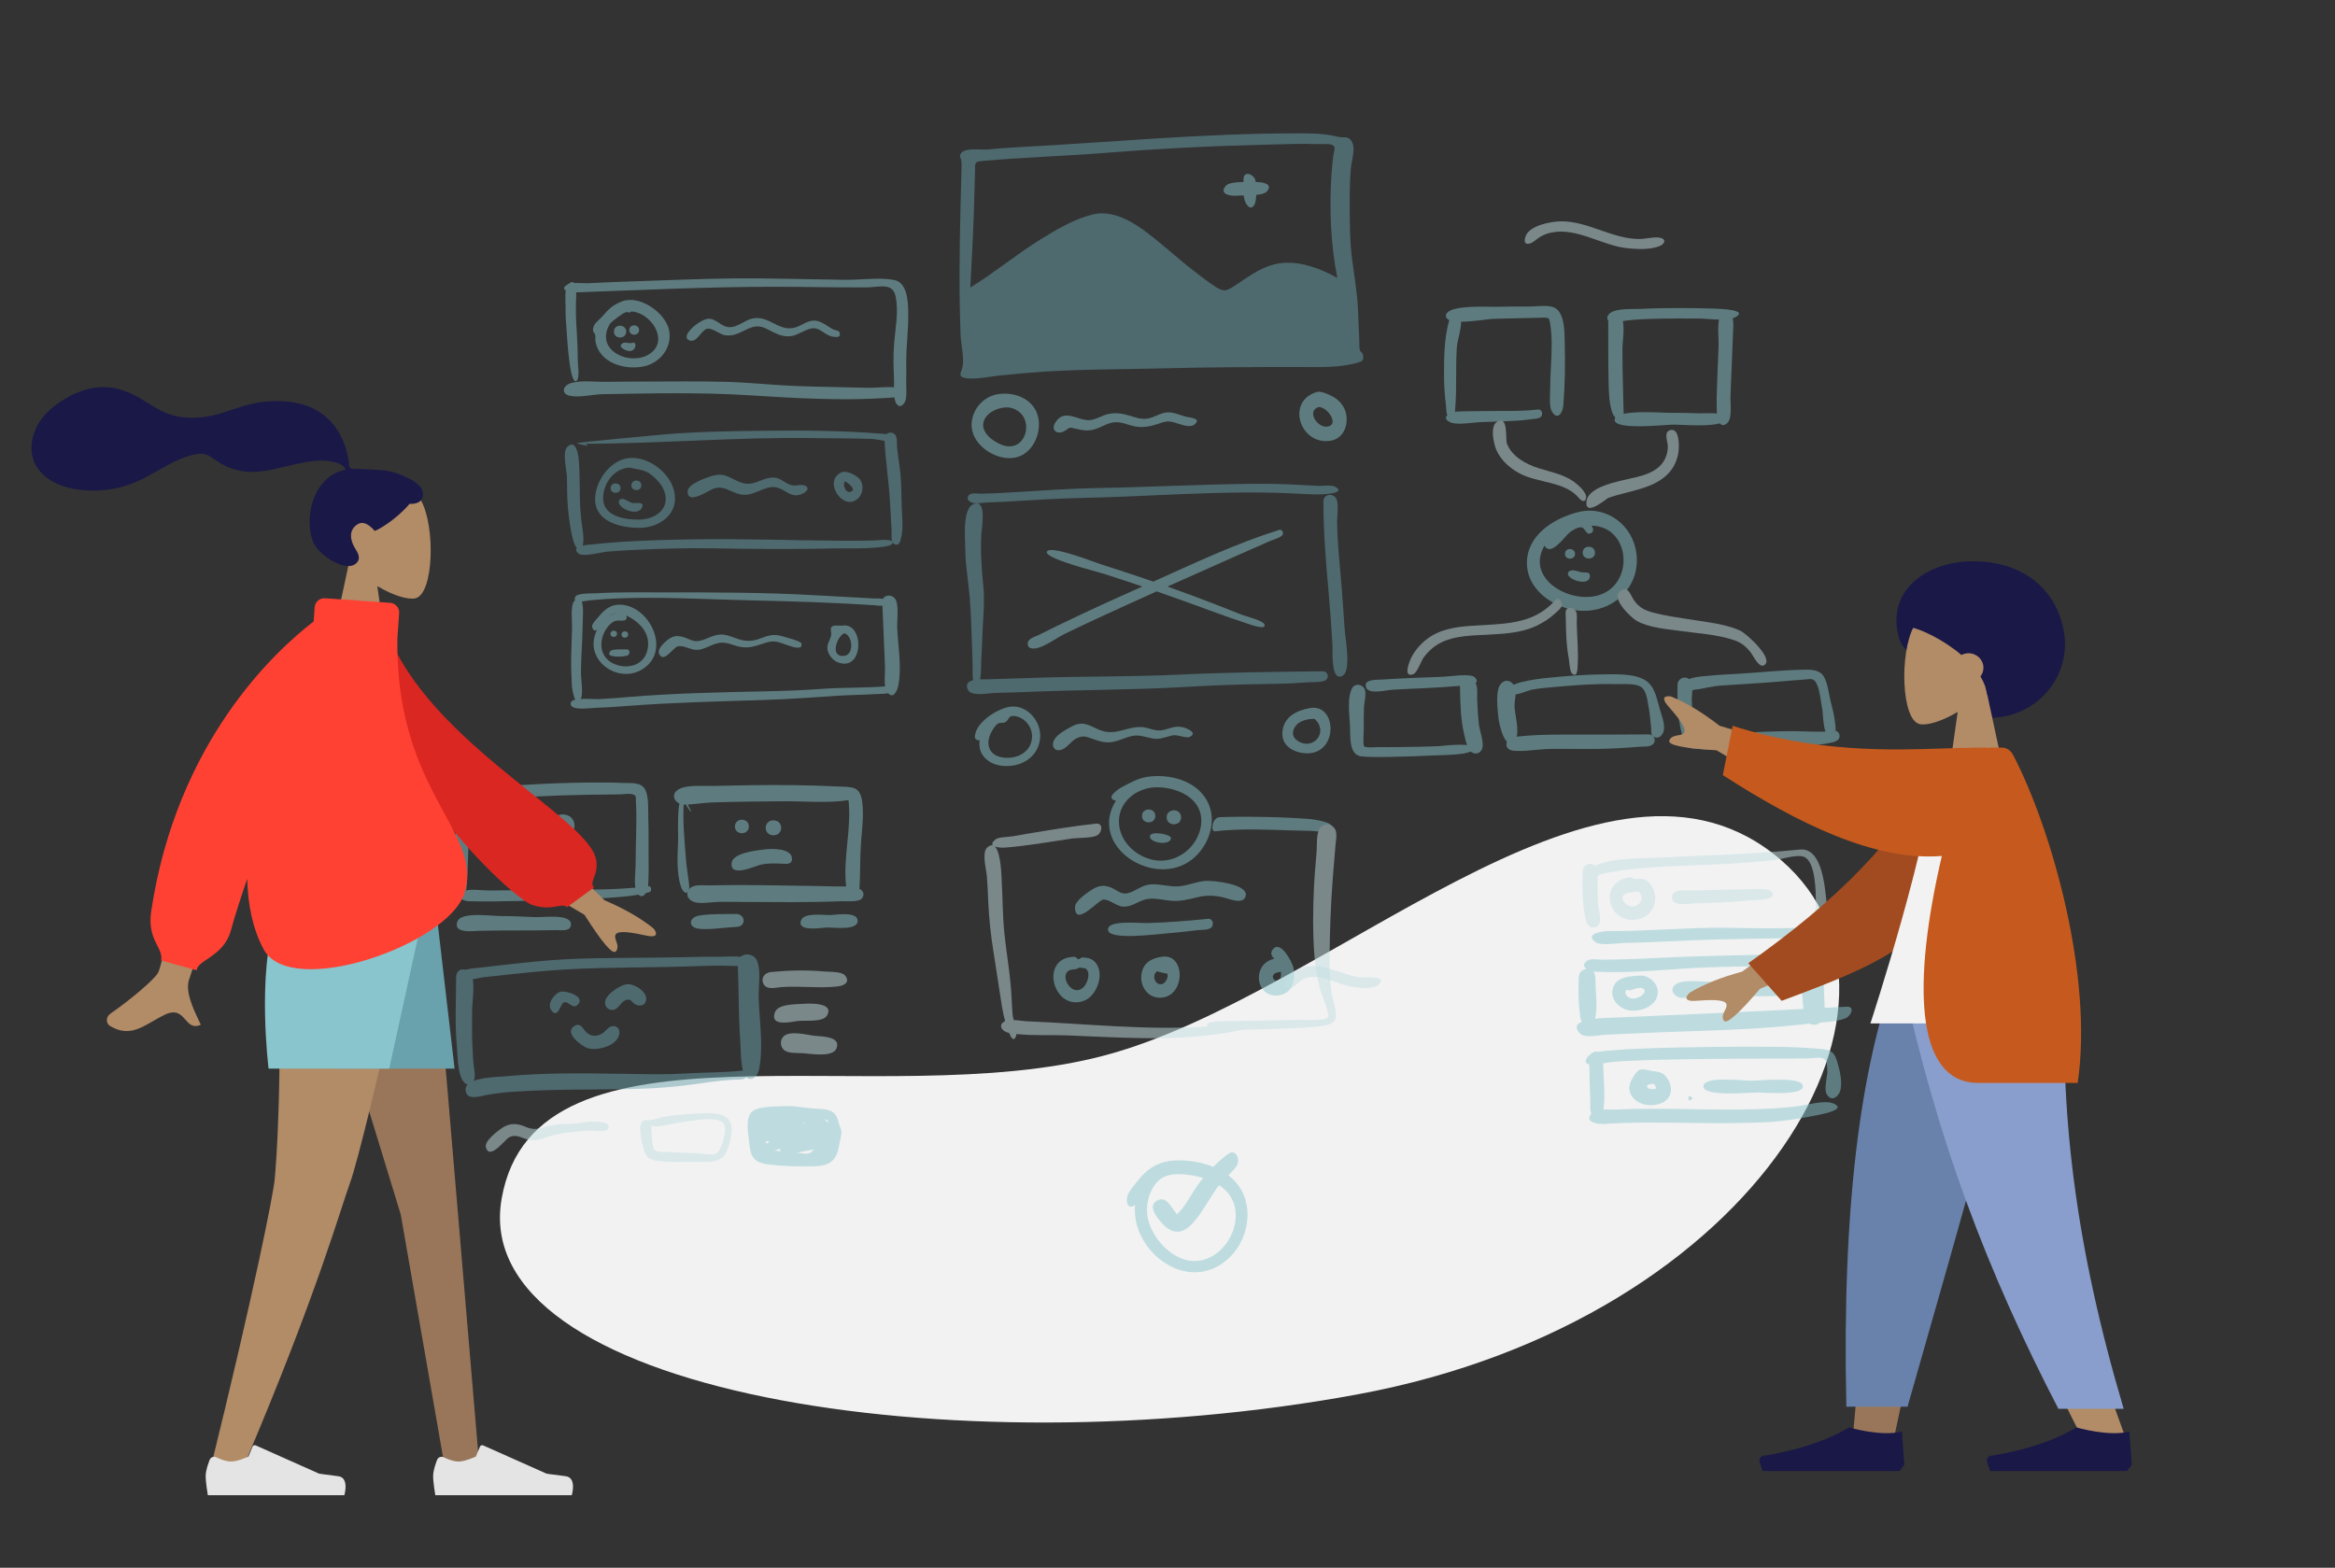 <svg xmlns="http://www.w3.org/2000/svg" width="965" height="648" viewBox="0 0 965 648">
  <rect x="0" y="0" width="965" height="648" fill="#333333" stroke="none"/>
  <g>
    <g transform="translate(161)">
      <path fill="rgb(242,242,242)" fill-rule="evenodd" d="M46.321 495.41c14.037-80.022 156.071-34.434 249.186-59.173 93.116-24.739 203.28-139.953 276.188-83.515 72.908 56.438-4.665 192.863-171.886 223.65-167.221 30.787-367.525-.94-353.489-80.962z"/>
      <g opacity=".5" transform="translate(71.825 114.929)">
        <path fill="rgb(137,197,204)" fill-rule="evenodd" d="M1.908 2.672c-1.573 1.57-.962 7.152-.995 9.218-.051 3.216.149 6.402.418 9.606.18 2.145 1.196 22.618 4.021 21.045 1.593-.886.594-6.808.592-8.681-.006-4.164-.18-8.319-.457-12.474C5.229 17.529 5.067 13.716 5.215 9.851c.036-.943.919-11.412-3.307-7.179"/>
        <path fill="rgb(137,197,204)" fill-rule="evenodd" d="M70.409.149c-13.514.108-27.021.774-40.528 1.182-6.5.197-12.995.446-19.487.807-2.212.123-6.957-.585-8.801.593-4.092 2.617 2.507 3.229 4.266 3.165 26.73-.969 53.47-2.246 80.223-2.306 13.123-.029 26.241.344 39.365.261 5.017-.032 10.573-2.193 11.84 3.646 1.43 6.59-.213 13.927-.66 20.548-.299 4.42-.192 8.749.007 13.166.128 2.829-.205 6.018.295 8.794.481 2.674 2.404 4.277 4.166 1.282 1.053-1.79.529-6.209.599-8.282.094-2.792.006-5.584.006-8.377-.001-6.817.962-13.607.834-20.422-.082-4.395-.315-12.362-5.858-13.418C130.572-.375 123.069.794 116.822.723 101.344.546 85.892.028 70.409.149"/>
        <path fill="rgb(137,197,204)" fill-rule="evenodd" d="M33.174 42.786c-5.096 0-10.192.031-15.287.115-4.37.072-11.24-.839-15.307.725-2.784 1.07-3.524 4.179 0 5.007 3.843.903 9.636-.573 13.657-.644 20.164-.356 40.522-.82 60.658.455 18.868 1.195 38.099 2.353 56.994 1.092 1.59-.106 9.698-.429 5.998-3.468-2.158-1.774-10.907-.607-13.712-.692-9.894-.299-19.799-.365-29.69-.74-9.762-.37-19.481-1.468-29.246-1.74-11.345-.316-22.716-.11-34.065-.11"/>
        <path fill="rgb(137,197,204)" fill-rule="evenodd" d="M16.239 15.701c2.554-2.962 4.251-4.6 7.968-6.051 7.236-2.83 17.845 4.567 19.433 11.721 1.577 7.107-3.515 13.642-10.323 15.114-7.816 1.69-18.493-1.328-20.031-10.277-.071-.412-.059-.865-.047-1.314.013-.496.026-.987-.072-1.416-.136-.591-.924-1.265-.928-1.878-.015-2.018 1.177-3.138 2.508-4.39.497-.467 1.012-.952 1.493-1.509zm19.6 15.535c8.036-5.567.178-17.085-7.764-17.431-.798.627-1.062.492-1.343.348-.184-.094-.375-.191-.727-.081-1.356.425-2.527 1.357-3.651 2.205-.982.74-2.414 1.78-3.211 2.719-.005.005-.102.221-.233.51-.289.636-.737 1.624-.697 1.486.039-.105.081-.211.124-.318.009-.021.018-.043.027-.066-.009.022-.018.044-.027.066-.076.185-.114.285-.124.318-3.683 9.888 10.183 15.402 17.626 10.246z"/>
        <path fill="rgb(137,197,204)" fill-rule="evenodd" d="M20.896 22.143c0 3.219 5.085 3.219 5.085 0 0-3.183-5.085-3.319-5.085 0"/>
        <path fill="rgb(137,197,204)" fill-rule="evenodd" d="M27.258 21.491c0 2.558 4.041 2.558 4.041 0 0-2.529-4.041-2.637-4.041 0"/>
        <path fill="rgb(137,197,204)" fill-rule="evenodd" d="M28.51 26.767c-1.294.497-2.935-.534-3.998.146-1.881 1.204.005 2.294 1.013 2.778 4.54 2.179 5.348-3.829 2.984-2.924"/>
        <path fill="rgb(137,197,204)" fill-rule="evenodd" d="M74.17 18.432c1.276-.692 2.549-1.383 3.908-1.69 3.385-.759 6.077.592 8.745 1.931 2.934 1.473 5.84 2.931 9.611 1.556 2.198-.802 4.37-2.478 6.756-2.634 2.303-.15 4.23 1.087 6.119 2.3.712.457 1.419.911 2.138 1.286 1.022.532 2.655.284 2.814 1.748.179 1.643-1.227 1.483-2.374 1.353-.129-.015-.256-.029-.376-.04-2.874-.271-4.868-3.186-7.662-3.479-1.669-.175-3.581.75-5.448 1.654-1.323.641-2.624 1.27-3.799 1.489-3.02.563-5.505-.325-8.144-1.69-.225-.116-.445-.231-.661-.344-2.985-1.56-5.129-2.681-8.714-1.23-.88.356-1.712.761-2.528 1.158-2.464 1.199-4.78 2.325-7.807 1.814-.939-.158-2.004-.73-3.081-1.308-1.401-.752-2.82-1.513-3.999-1.384-1.176.129-2.158 1.287-3.149 2.457-1.229 1.451-2.473 2.919-4.124 2.467-5.113-1.399 4.612-9.549 8.185-9.041 2.793.397 4.709 3.127 7.538 3.452 2.216.255 4.136-.787 6.052-1.826z"/>
        <path fill="rgb(105,161,172)" fill-rule="evenodd" d="M84.092 63.111c-13.889.127-27.824.334-41.674 1.447-3.283.264-36.81 3.429-36.747 3.657.117.422 4.43 1.066 4.403 1.166-.291-.721-.955-1.019-1.993-.895 31.798 0 63.494-2.847 95.334-2.335 8.0.128 16.03.075 24.025.327 1.996.063 6.941 1.494 8.508.592 4.114-2.365-3.36-2.638-4.597-2.738-15.669-1.253-31.546-1.379-47.259-1.222"/>
        <path fill="rgb(105,161,172)" fill-rule="evenodd" d="M1.556 69.859c-2.076 2.082-.164 9.571-.083 12.385.118 4.069.021 8.168.378 12.226.408 4.636 1.04 9.576 2.256 14.074.67 2.478 3.022 6.416 3.953 1.913.665-3.216-.345-7.482-.696-10.759-.47-4.383-.584-8.708-.602-13.112-.016-3.838-.09-7.691-.404-11.517-.163-1.986-1.163-8.832-4.803-5.212"/>
        <path fill="rgb(105,161,172)" fill-rule="evenodd" d="M53.794 107.998c-9.856.169-19.733.401-29.572 1.017-4.033.253-8.062.629-12.08 1.055-.82.087-9.895.455-5.84 3.804 1.83 1.512 9.359-.579 11.846-.796 4.182-.367 8.364-.605 12.558-.782 9.718-.413 19.467-.777 29.195-.608 17.766.308 35.419.446 53.19.05 2.525-.056 22.306.472 22.977-2.155.541-2.117-6.532-1.146-7.822-1.107-4.732.141-9.464.108-14.197.084-20.051-.103-40.219-.9-60.255-.561"/>
        <path fill="rgb(105,161,172)" fill-rule="evenodd" d="M132.719 66.347c.313 8.775 1.807 17.54 2.285 26.342.218 4.024.475 8.043.672 12.068.064 1.298-.46 4.427 1.076 5.174 2.106 1.024 2.39-1.04 2.784-2.436 1.139-4.033.369-9.271.265-13.414-.1-4.011-.107-8.03-.403-12.034-.303-4.091-1.127-8.104-1.509-12.18-.162-1.724.403-4.593-1.427-5.663-1.582-.925-3.812.241-3.744 2.142"/>
        <path fill="rgb(105,161,172)" fill-rule="evenodd" d="M13.127 91.518c-.07-7.656 6.463-16.751 14.562-17.154 7.788-.405 16.271 6.066 18.081 13.661 2.259 9.479-6.147 15.299-14.576 15.227-7.468-.064-17.982-2.455-18.067-11.734zm14.342-13.174c3.123.892 5.688.559 8.672 2.833 2.473 1.885 5.01 4.643 5.831 7.692 1.895 7.043-4.53 10.902-10.554 10.978-6.17.077-15.302-1.354-14.986-9.262.242-6.076 4.679-12.005 11.037-12.241zm8.376 2.6c.038.029.075.058.112.087-.037-.029-.075-.058-.112-.087z"/>
        <path fill="rgb(105,161,172)" fill-rule="evenodd" d="M19.542 86.822c0 2.587 4.088 2.587 4.088 0 0-2.558-4.088-2.668-4.088 0"/>
        <path fill="rgb(105,161,172)" fill-rule="evenodd" d="M28.117 85.687c0 2.608 4.121 2.608 4.121 0 0-2.578-4.121-2.689-4.121 0"/>
        <path fill="rgb(105,161,172)" fill-rule="evenodd" d="M23.39 91.589c-2.661 2.657 6.687 7.314 8.891 3.618 1.811-3.035-2.132-2.029-3.529-2.193-1.519-.179-4.122-2.661-5.362-1.425"/>
        <path fill="rgb(105,161,172)" fill-rule="evenodd" d="M51.367 88.1c.119-3.197 8.961-6.179 11.655-6.685 2.828-.53 5.069.596 7.322 1.728 2.354 1.183 4.721 2.372 7.786 1.687 2.619-.585 5.045-2.098 7.729-2.337 2.378-.212 3.701.61 5.205 1.544.745.463 1.535.954 2.52 1.36 1.202.496 2.145.377 3.137.252.576-.073 1.169-.148 1.839-.105 3.016.191 3.083 2.217.397 3.531-3.128 1.531-5.132.343-7.238-.906-1.313-.778-2.665-1.58-4.354-1.761-2.136-.229-4.246.645-6.391 1.534-2.07.858-4.173 1.73-6.362 1.634-2.097-.091-3.785-.852-5.396-1.579-2.333-1.052-4.506-2.031-7.527-.804-.332.135-.877.432-1.546.798-3.118 1.703-8.955 4.89-8.775.107z"/>
        <path fill="rgb(105,161,172)" fill-rule="evenodd" d="M121.522 91.315c-6.053 5.113-14.353-7.472-6.64-10.989 2.015-.921 5.56.903 7.045 2.246 2.478 2.242 2.143 6.591-.404 8.742zm-5.046-7.341c.599.358 5.414 3.651 1.917 4.426-1.775.394-3.244-3.179-1.917-4.426zm3.021 1.869c.015.006.073.08.099.115.025.035.018.032-.099-.115z"/>
        <path fill="rgb(137,197,204)" fill-rule="evenodd" d="M42.477 129.921c-9.625.003-19.334-.199-28.945.371-1.618.096-7.78-.212-8.613 1.479-1.525 3.093 4.816 1.558 5.737 1.465 19.138-1.916 39.129-.814 58.33-.267 15.704.446 31.323.724 47.008 1.533 4.123.213 8.242.448 12.362.696 1.343.081 4.722.971 5.005-1.174.262-1.985-3.954-1.537-5.007-1.592-8.375-.441-16.744-.903-25.116-1.374-20.152-1.136-40.576-1.141-60.761-1.137"/>
        <path fill="rgb(137,197,204)" fill-rule="evenodd" d="M4.609 133.36c-1.798 1.787-.955 8.611-1.005 10.866-.088 3.945-.274 7.886-.357 11.83-.087 4.122.034 8.263.278 12.378.102 1.728 1.521 10.08 3.754 5.301.998-2.136-.024-8.085-.009-10.505.027-4.405.265-8.791.484-13.189.189-3.781.195-7.566.361-11.348.052-1.206.195-9.044-3.504-5.333"/>
        <path fill="rgb(137,197,204)" fill-rule="evenodd" d="M134.98 168.595c-9.367.96-18.883.506-28.286 1.215-8.103.611-16.199.861-24.323 1.033-18.396.388-36.824.767-55.167 2.3-4.18.349-8.356.72-12.547.907-2.096.094-10.893-.86-11.548 1.349-1.116 3.763 8.291 2.274 10.32 2.215 4.462-.129 8.903-.451 13.352-.79 18.703-1.425 37.478-1.851 56.221-2.443 10.194-.322 20.317-1.068 30.488-1.746 5.07-.338 10.153-.349 15.222-.677 1.326-.086 6.021.083 6.975-.984.656-.733.821-2.522-.708-2.379"/>
        <path fill="rgb(137,197,204)" fill-rule="evenodd" d="M131.805 134c.321 8.983.829 17.957 1.132 26.94.091 2.701-.725 7.542.78 9.924 2.418 3.83 4.306-.223 4.749-2.61 1.398-7.533-.105-15.855-.495-23.434-.149-2.892.749-9.327-.648-11.915-1.331-2.465-5.636-2.218-5.517 1.095"/>
        <path fill="rgb(137,197,204)" fill-rule="evenodd" d="M114.511 143.663c.212.012.403.023.563.028 9.267-1.875 9.398 18.964-1.387 15.236-2.044-.706-3.721-2.618-4.347-4.652-.567-1.841-.007-3.104.565-4.393.359-.809.722-1.629.814-2.608.022-.238-.027-.572-.081-.939-.108-.731-.235-1.593.141-2.09.576-.76 2.501-.652 3.733-.583zm1.632 12.481c4.049-.577 3.525-8.379-.064-9.351-3.328 1.608-5.963 10.21.064 9.351z"/>
        <path fill="rgb(137,197,204)" fill-rule="evenodd" d="M14.58 139.985c2.167-2.657 4.562-4.869 8.216-4.98 11.755-.394 21.243 16.931 11.68 25.335-10.247 9.005-27.033-2.04-20.535-14.99-1.241.99-1.83-.309-2.055-1.197-.23-.909 1.232-2.531 2.159-3.558.218-.242.407-.451.536-.61zm8.173-1.584c-1.479.1-2.919.716-4.126 1.559 1.13-.956 2.636-1.525 4.126-1.559zm3.293 1.1c.042.361.085.722.127 1.083-.307 1.114-1.643 1.058-2.879 1.005-.628-.027-1.231-.052-1.658.078-2.726.829-4.835 4.293-5.521 6.871-1.488 5.588 1.15 10.138 6.67 11.575 4.987 1.298 10.34-.567 11.821-5.825 1.942-6.892-2.711-12.027-8.559-14.787z"/>
        <path fill="rgb(137,197,204)" fill-rule="evenodd" d="M19.476 147.035c0 1.724 2.677 1.724 2.677 0s-2.677-1.724-2.677 0"/>
        <path fill="rgb(137,197,204)" fill-rule="evenodd" d="M24.044 147.329c0 1.753 2.72 1.753 2.72 0s-2.72-1.753-2.72 0"/>
        <path fill="rgb(137,197,204)" fill-rule="evenodd" d="M26.117 153.484c-1.273.103-5.931-.329-6.748.786-1.366 1.863.814 1.927 1.885 2.129.965.181 5.159.079 5.75-.778.522-.757.4-2.246-.887-2.136"/>
        <path fill="rgb(137,197,204)" fill-rule="evenodd" d="M56.602 149.884c2.742-.658 5.17-2.308 8.038-2.518 2.099-.159 4.02.545 5.945 1.251 1.166.428 2.334.856 3.543 1.092 2.908.569 5.19.065 7.902-.969 3.252-1.24 5.415-1.66 8.829-.582.968.306 7.213 1.896 7.46 2.785.836 3.016-3.479 1.549-5.092 1.001-.07-.024-.136-.046-.195-.066-.496-.167-.972-.339-1.436-.506-2.437-.88-4.516-1.631-7.292-.839-.876.25-1.693.519-2.482.78-2.646.873-4.981 1.643-8.155 1.217-1.156-.155-2.29-.518-3.424-.881-1.513-.484-3.025-.969-4.588-.958-3.27.023-6.049 2.173-9.18 2.852-1.826.396-3.431-.149-4.981-.675-1.384-.469-2.723-.924-4.136-.682-.643.11-1.529.979-2.491 1.921-1.91 1.872-4.118 4.036-5.318 1.139-.788-1.903 1.978-4.368 3.238-5.44 2.225-1.89 4.194-2.238 6.962-1.358.74.235 1.372.505 1.962.757 1.532.654 2.779 1.186 4.892.679z"/>
      </g>
      <g opacity=".5" transform="translate(235.43 54.824)">
        <path fill="rgb(105,161,172)" fill-rule="evenodd" d="M23.756 6.051C62.121 4.033 100.306.304 138.779.304c.388 0 .777-.001 1.167-.001 5.018-.007 10.225-.014 15.116 1.095 1.231.279 1.872.423 2.899.532.32.034.622.017.92-0.0.509-.029 1.006-.058 1.559.171 1.383.572 1.965 1.625 2.321 2.954.476 1.777.01 4.266-.423 6.575-.217 1.158-.425 2.271-.502 3.226-.359 4.461-.474 8.92-.462 13.393.001.515.002 1.029.003 1.545.015 7.558.03 15.167.996 22.668.893 6.938 2.101 13.74 2.431 20.749.198 4.195.283 8.394.528 12.586.025.424.023.872.022 1.326-.003.919-.006 1.864.209 2.689.236.906 1.04 1.091 1.165 1.592.656 2.642.226 3.012-2.437 3.763-6.476 1.827-13.9 1.771-20.767 1.719-1.158-.009-2.3-.017-3.419-.017-18.537.01-37.074.043-55.605.549-18.365.502-36.86.274-55.177 1.783-4.213.347-8.421.782-12.628 1.182-1.287.122-2.662.325-4.07.532-3.17.467-6.511.958-9.405.62-3.293-.385-2.926-1.453-2.338-3.166.17-.496.359-1.047.483-1.651.496-2.416.079-5.501-.315-8.414C.836 86.746.632 85.237.578 83.905c-.709-17.505-.461-35.012-.064-52.522.105-4.633.24-9.265.368-13.898.009-.312.019-.63.03-.952.055-1.661.113-3.418-.06-4.94-.054-.48-.202-.825-.331-1.128C.262 9.859.076 9.421.852 8.409c1.263-1.647 5.027-1.535 8.017-1.446 1.137.034 2.162.065 2.895-.006 3.993-.385 7.986-.696 11.992-.906zM6.009 34.15C5.674 44.113 5.038 54.055 4.575 64.012c9.97-6.1 18.984-13.657 28.941-19.828 6.702-4.154 13.833-8.397 21.555-10.341 10.55-2.656 21.074 6.085 28.848 12.542.19.158.379.315.566.47 4.256 3.531 8.398 7.183 12.787 10.55 2.844 2.182 5.696 4.406 8.71 6.351 3.498 2.256 4.679 1.644 8.186-.685 6.198-4.118 11.992-8.593 19.736-9.232 7.596-.627 15.83 2.534 22.347 6.209-2.778-14.13-3.351-28.839-2.39-43.186.163-2.433.427-4.862.71-7.282.026-.225.105-.579.195-.985.221-.993.51-2.296.269-2.772-.621-1.226-3.195-1.161-5.236-1.11-.546.014-1.054.027-1.476.014-6.835-.212-13.692 0-20.536.213-2.193.068-4.384.136-6.574.19-20.306.5-40.66 1.615-60.908 3.23C43.515 9.698 26.679 10.188 9.91 11.668c-3.36.296-3.363.572-3.384 3.296-.002.323-.005.68-.014 1.076-.025 1.099-.053 2.198-.081 3.298-.126 4.938-.256 9.875-.422 14.812z"/>
        <path fill="rgb(137,197,204)" fill-rule="evenodd" d="M117.487 19.352c-.003 2.788-.438 6.903.848 9.528 1.631 3.33 3.67 2.289 4.211-.84.309-1.793.302-7.1-.274-8.688-.815-2.248-4.784-3.779-4.784 0"/>
        <path fill="rgb(137,197,204)" fill-rule="evenodd" d="M122.166 20.429c-2.618.092-10.241-.536-12.012 1.569-3.038 3.61 2.251 4.25 4.522 4.047 2.628-.234 10.748.337 12.508-1.77 2.944-3.525-2.959-3.921-5.017-3.846"/>
        <path fill="rgb(137,197,204)" fill-rule="evenodd" d="M5.783 124.548c-2.566-7.065 2.55-15.164 10.035-16.424 6.519-1.098 14.105 1.491 16.434 8.213 2.229 6.434-1.069 15.229-7.68 17.568-6.924 2.449-16.314-2.542-18.789-9.357zm11.838 4.513c10.889 4.064 14.47-13.482 2.961-15.481-3.577-.343-8.683 1.55-10.249 5.152-2.097 4.821 3.494 8.913 7.288 10.329z"/>
        <path fill="rgb(137,197,204)" fill-rule="evenodd" d="M85.816 115.632c-2.865.238-5.341 2.244-8.224 2.599-2.696.332-4.93-.59-7.454-1.328-3.051-.891-5.849-1.283-8.967-.491-2.383.605-4.733 2.226-7.207 2.422-4.87.384-10.53-5.172-14.332 1.112-1.823 3.013.824 4.953 3.55 3.548 2.842-1.464 1.447-1.989 4.972-1.124 2.942.721 5.319 1.113 8.266.102 2.669-.915 5.012-2.591 7.913-2.779 2.84-.184 5.312 1.11 8.027 1.668 3.339.686 6.294.167 9.457-.88 3.009-.996 4.21-1.54 7.246-.652 1.923.562 6.123 2.349 7.995.909 3.236-2.489-1.096-2.853-2.802-3.207-2.747-.569-5.589-2.134-8.44-1.901"/>
        <path fill="rgb(137,197,204)" fill-rule="evenodd" d="M153.562 127.323c-12.758 2.154-18.805-16.493-5.578-20.187 1.616-.45 5.662 1.457 7.077 2.363 1.917 1.228 3.521 3.028 4.344 5.163 1.916 4.97-.048 11.683-5.843 12.662zm-4.991-13.952c4.183.269 8.706 7.889 3.164 8.16-3.901.191-8.266-6.482-3.164-8.16z"/>
        <path fill="rgb(105,161,172)" fill-rule="evenodd" d="M57.295 146.893c21.31-.364 42.591-1.537 63.91-1.735 6.314-.058 12.594.052 18.899.414 2.796.16 5.591.315 8.389.434.482.02 1.149-.012 1.886-.049 1.732-.085 3.847-.189 4.842.337 5.566 2.945-5.774 3.267-7.152 3.244-5.785-.097-11.558-.548-17.342-.69-17.307-.425-34.719.352-52.055 1.127l-.001 0c-3.974.177-7.944.355-11.908.517-10.225.42-20.445.479-30.666 1.054-5.587.314-11.17.673-16.758.967-2.576.136-5.153.268-7.733.332-.464.012-1.07.076-1.73.147-1.6.171-3.524.376-4.563-.049-1.251-.511-2.262-1.227-1.574-2.742.582-1.281 2.695-1.128 4.235-1.016.421.031.799.058 1.091.052 4.924-.096 9.837-.372 14.752-.673 11.16-.683 22.296-1.482 33.478-1.673zm93.223 5.527c-.009 12.309.942 24.28 2.054 36.539.688 7.583 1.24 15.196 1.678 22.798.02.352.017.939.013 1.675v.001c-.022 4.204-.07 13.262 4.084 11.095 3.137-1.636 1.931-11.123 1.264-16.373-.146-1.152-.267-2.099-.31-2.715-.515-7.41-.988-14.811-1.656-22.209-.673-7.459-1.381-14.91-1.501-22.404-.009-.584.047-1.398.11-2.317.184-2.659.428-6.2-.676-7.613-1.554-1.987-5.058-1.399-5.061 1.522zM2.443 170.013c-.21-5.253-.543-13.556 2.718-16.085 5.749-3.355 4.612 6.328 4.105 10.649-.084.714-.15 1.281-.166 1.619-.33 7.186.118 14.055.841 21.195.488 4.822.203 9.628-.083 14.442-.102 1.719-.204 3.44-.271 5.162-.135 3.475-.209 6.944-.47 10.413-.021.283-.028.826-.038 1.521-.026 1.957-.067 5.115-.486 7.031.892-.038 1.757-.029 2.473-.021.456.005.85.009 1.152 0 5.426-.164 10.853-.308 16.278-.512 20.87-.785 41.752-.43 62.619-1.421 19.736-.938 39.545-1.137 59.296-1.38 1.728.151 2.501 1.964 1.392 3.358-.85 1.068-4.119 1.116-6.25 1.148-.59.009-1.094.016-1.434.044-5.563.447-11.115.648-16.695.702-11.75.112-23.456.615-35.187 1.285-20.843 1.188-41.717 1.09-62.571 1.938-5.062.206-10.124.36-15.189.492-.544.014-1.268.092-2.087.181-3.199.345-7.847.847-8.9-1.693-.935-2.255.365-3.292 2.265-3.765-.3-1.334-.245-3.211-.213-4.286.01-.323.017-.574.012-.715-.102-2.875-.138-5.751-.249-8.624-.263-6.848-.438-13.736-.966-20.569-.504-6.531-1.778-12.865-1.815-19.445-.004-.728-.04-1.638-.082-2.664z"/>
        <path fill="rgb(137,197,204)" fill-rule="evenodd" d="M80.218 185.57c17.014-7.644 34.209-15.788 51.956-21.35 1.118-.35 1.824.803 1.57 1.77-.34 1.294-4.32 2.342-5.425 2.835-4.371 1.952-8.764 3.855-13.135 5.809-9.522 4.255-19.062 8.469-28.582 12.727-.187.083-.373.167-.56.25 6.694 2.379 13.35 4.864 19.977 7.425 3.546 1.37 7.073 2.784 10.611 4.173 1.772.696 9.141 2.442 9.565 4.212.528 2.206-5.533.072-7.82-.733-.303-.107-.54-.19-.687-.237-3.53-1.128-7.016-2.391-10.502-3.648-7.8-2.81-15.567-5.709-23.398-8.434-.733-.255-1.465-.509-2.199-.762-8.312 3.733-16.608 7.503-24.876 11.332-4.433 2.053-8.843 4.154-13.241 6.284-.96.465-2.148 1.183-3.44 1.964-3.095 1.87-6.779 4.097-9.313 4.042-1.359-.03-2.274-.321-2.416-1.968-.146-1.699 2.035-2.591 3.602-3.232.375-.153.716-.293.98-.425 4.7-2.351 9.429-4.642 14.172-6.904 9.42-4.493 18.928-8.806 28.469-13.034.055-.024.11-.049.165-.073-5.292-1.791-10.598-3.539-15.917-5.251-.531-.171-1.62-.472-3.051-.869-6.761-1.872-21.163-5.861-20.522-8.191.735-2.665 14.237 2.206 20.215 4.363 1.12.404 1.976.713 2.435.859 7.147 2.278 14.274 4.62 21.364 7.068z"/>
        <path fill="rgb(137,197,204)" fill-rule="evenodd" d="M6.501 250.246c-.497-6.148 9.315-12.293 14.625-12.971 6.953-.878 12.675 5.982 12.321 12.538-.363 6.716-5.452 11.128-11.908 11.871-3.458.398-7.254-.159-10.031-2.428-1.349-1.102-2.355-2.489-2.859-4.181-.344-1.304-.412-2.621-.204-3.953-.865.129-1.513-.162-1.944-.875zm23.55.197c.477-4.372-2.592-8.546-6.944-9.309-2.018-.179-2.344.386-2.764 1.112-.288.498-.619 1.072-1.569 1.534-.315.153-.717.155-1.141.156-.472.001-.971.003-1.406.215-1.203.585-1.965 1.915-2.627 3.026-2.99 5.019-1.692 10.236 4.479 11.11 5.439.771 11.326-1.936 11.971-7.843z"/>
        <path fill="rgb(137,197,204)" fill-rule="evenodd" d="M46.846 245.275c-2.383 1.263-6.152 3.202-7.549 5.601-1.476 2.533.052 5.304 3.162 4.106 2.469-.951 4.039-3.974 6.673-4.942 2.324-.855 3.261-.419 5.717.432 2.531.877 4.743 1.725 7.479 1.509 3.439-.27 6.417-2.264 9.783-2.718 2.834-.382 5.171.721 7.885 1.159 3.149.509 5.208-.683 8.154-1.304 2.004-.422 5.536 1.296 6.998.653 3.287-1.445-.19-3.212-2.01-3.796-3.065-.983-4.951-.115-7.866.7-3.165.885-4.532.22-7.558-.593-6.121-1.645-10.85 2.332-16.652 1.609-5.372-.67-8.586-5.398-14.217-2.417"/>
        <path fill="rgb(137,197,204)" fill-rule="evenodd" d="M133.556 247.822c.498-6.353 5.691-8.879 11.195-9.949 11.142-2.154 12.009 17.707.018 18.62-5.341.407-11.699-2.472-11.213-8.671zm6.155 3.483c6.497 4.415 13.116-3.444 7.224-8.968-2.564-.153-6.14.644-7.767 2.686-1.779 2.233-1.743 4.729.543 6.282z"/>
      </g>
      <g opacity=".5">
        <path fill="rgb(193,222,226)" fill-rule="evenodd" d="M483.895 91.488c-3.79.081-13.149 1.607-14.541 6.571-1.056 3.768 2.081 2.94 3.763 1.569 2.275-1.854 4.27-2.963 7.088-3.527 10.737-2.15 21.054 5.56 31.689 6.535 4.028.369 8.89.61 12.736-.834 2.739-1.028 3.097-3.271-.029-3.612-2.656-.29-5.595.624-8.317.598-11.267-.107-21.282-7.534-32.388-7.299"/>
      </g>
      <g opacity=".5" transform="translate(26.045 323.094)">
        <path fill="rgb(137,197,204)" fill-rule="evenodd" d="M55.509.362c-8.424.095-16.844.405-25.252.938-7.995.507-16.67.122-24.536 1.672-2.233.44-5.25 2.475-2.281 4.714C5.528 9.259 13.165 7.449 15.657 7.296c9.179-.564 18.363-1.24 27.555-1.565 8.702-.308 17.403-.416 26.11-.503 1.329-.013 3.536-.439 4.859-.053 1.902.555 1.451.706 1.593 3.12.258 4.374.187 8.764.1 13.142-.084 4.237-.241 8.473-.225 12.712.011 3.024-.956 9.033.561 11.66 2.184 3.78 4.45-.326 4.613-2.838.312-4.805.172-9.668.174-14.479.001-4.516.033-9.031-.126-13.544-.115-3.26.351-8.951-1.406-11.915C77.677.013 73.371.664 70.228.52c-4.902-.225-9.813-.21-14.719-.159"/>
        <path fill="rgb(137,197,204)" fill-rule="evenodd" d="M1.91 5.81C1.919 14.295.937 22.722.662 31.197c-.126 3.896-.382 8.175.604 12.0.995 3.862 4.155 4.699 4.519.387.737-8.73.556-17.783 1.13-26.584.203-3.107 1.521-8.801.29-11.711-1.084-2.563-5.301-3.054-5.296.522"/>
        <path fill="rgb(137,197,204)" fill-rule="evenodd" d="M80.906 43.208c-14.63 1.937-29.924 1.231-44.659 1.535-7.069.146-14.137.155-21.207.229-2.467.026-8.733-.913-10.868.474-3.398 2.208.289 3.912 2.538 3.961 13.952.306 28.06-.336 42.009-.794 6.267-.206 12.555-.306 18.806-.839 3.848-.328 8.053-.646 11.79-1.68.796-.221 2.53-.175 2.708-1.261.11-.672-.089-1.768-1.118-1.626"/>
        <path fill="rgb(137,197,204)" fill-rule="evenodd" d="M20.07 55.54c-4.066.024-16.319-1.865-18.003 2.1-2.245 5.288 6.513 4.054 8.868 3.993 5.349-.137 10.695-.152 16.046-.15 5.25.002 10.5-.032 15.749-.156 1.521-.037 5.061.595 5.935-1.237.665-1.392.14-2.49-1.087-3.226-2.951-1.773-10.616-.745-14.07-.905-4.473-.206-8.96-.419-13.438-.419"/>
        <path fill="rgb(137,197,204)" fill-rule="evenodd" d="M69.537 56.519c-2.324.138-7.024-.82-9.106.244-2.366 1.209-1.532 3.102.51 3.933 1.415.576 7.217.274 8.595-.393 1.436-.696 3.06-3.972 0-3.784"/>
        <path fill="rgb(137,197,204)" fill-rule="evenodd" d="M95.013 6.643c-2.482.681-1.729 14.771-1.793 17.004-.175 6.12-.863 13.817 1.17 19.71 1.297 3.757 3.787 3.248 3.363-.708-.373-3.472-1.012-6.904-1.289-10.398-.626-7.907-1.478-16.341-.886-24.255.252.46 2.606 4.725 3.16 4.407-.167.099-2.716-6.027-3.725-5.761"/>
        <path fill="rgb(137,197,204)" fill-rule="evenodd" d="M122.93 1.453c-5.023.074-10.045.163-15.066.302-3.992.111-10.266-.545-13.927 1.135-4.36 1.999-2.291 6.455 1.804 6.549 3.622.084 7.485-.733 11.141-.859 9.873-.338 19.764-.41 29.642-.495 8.933-.077 18.246.876 27.101-.466 1.313 11.663-2.239 23.375-1.031 35.172.187 1.831.103 4.418 2.435 4.835 2.943.527 3.064-2.388 3.175-4.475.319-5.959.146-11.923.582-17.89.404-5.53 1.2-11.181.528-16.72-.827-6.816-4.093-6.269-9.866-6.553-12.193-.598-24.311-.715-36.517-.536"/>
        <path fill="rgb(137,197,204)" fill-rule="evenodd" d="M106.098 42.866c-2.559.064-6.81-.724-8.45 1.73-1.706 2.553.318 4.78 2.799 5.305 2.937.62 6.766-.23 9.814-.239 3.174-.009 6.349.026 9.523.039 13.608.053 27.275.259 40.873-.303 1.899-.078 7.289.559 8.603-1.263 1.167-1.616.351-3.065-1.186-3.888-2.52-1.35-7.697-.837-10.5-.944-3.462-.132-6.928-.175-10.392-.229-13.672-.211-27.415-.545-41.085-.206"/>
        <path fill="rgb(137,197,204)" fill-rule="evenodd" d="M117.609 54.67c-5.093.087-10.526-.137-15.568.636-4.433.679-4.979 4.965-.207 5.466 4.386.461 9.702-.4 14.109-.683 1.565-.101 3.385.042 4.136-1.688.783-1.808-.714-3.541-2.47-3.73"/>
        <path fill="rgb(137,197,204)" fill-rule="evenodd" d="M156.108 55.12c-2.718.068-10.658-1.101-12.004 2.004-2.241 5.169 8.507 3.205 10.569 3.129 2.599-.096 12.727 1.422 12.729-2.715.002-4.057-8.805-2.479-11.294-2.417"/>
        <path fill="rgb(105,161,172)" fill-rule="evenodd" d="M1.47 80.804c.006 9.403-.579 18.893.279 28.272.355 3.879.294 11.31 2.541 14.598 1.595 2.334 3.807 2.171 4.678-.632.582-1.874-.349-5.621-.453-7.625-.1-1.924-.217-3.847-.306-5.771-.229-4.957-.21-9.907-.142-14.867.058-4.254 1.083-9.883.117-13.975-.9-3.813-6.713-4.705-6.713 0"/>
        <path fill="rgb(105,161,172)" fill-rule="evenodd" d="M95.967 72.532c-16.313.409-32.663.044-48.961.851-8.038.398-16.045 1.272-24.042 2.144-3.929.429-7.856.87-11.779 1.354-1.184.146-11.019.527-7.32 4.267 1.615 1.633 6.756-.073 8.79-.314 3.938-.465 7.884-.87 11.828-1.287 7.504-.794 15.018-1.546 22.554-1.963 17.749-.983 35.572-.688 53.339-1.344 4.806-.177 9.598-.304 14.406-.115 1.262.05 10.54.521 6.512-2.905-1.905-1.621-9.086-.784-11.466-.833-4.62-.096-9.242.029-13.86.145"/>
        <path fill="rgb(105,161,172)" fill-rule="evenodd" d="M118.857 106.485c-.734-10.365-.538-20.765-1.011-31.141-.208-4.571 6.018-5.264 7.865-1.564 1.329 2.664 1.096 7.196.895 11.081-.081 1.566-.156 3.026-.121 4.216.079 2.728.28 5.55.483 8.408.512 7.194 1.04 14.625-.304 21.415-.654 3.3-3.437 5.035-5.29 3.236-.003.004-.005.008-.008.011-.697 1.027-2.866 1.025-4.464 1.023-.44-0-.837-.001-1.147.02-4.377.297-8.673.799-13.011 1.45-8.644 1.296-17.213 2.092-25.951 2.308-17.281.427-34.633.028-51.889 1.212-3.822.263-7.586.713-11.345 1.432-.32.061-.675.14-1.054.224-2.795.622-6.842 1.521-7.118-2.385-.329-4.636 9.719-5.243 14.89-5.556.789-.048 1.465-.089 1.973-.136 15.701-1.461 31.648-1.234 47.415-1.011.764.011 1.527.022 2.29.032 1.23.017 2.461.037 3.69.058 6.751.111 13.494.222 20.242-.191 7.97-.488 16.211-.36 24.123-1.217-1.019-3.951-.87-8.892-1.156-12.929z"/>
        <path fill="rgb(193,222,226)" fill-rule="evenodd" d="M131.408 78.693c-2.204.3-4.042 2.186-3.058 4.578 1.239 3.012 4.93 1.835 7.369 1.645 7.75-.607 15.842.605 23.498-.309 2.091-.25 5.125-1.389 3.247-4.199-1.411-2.112-6.553-1.741-8.739-1.943-7.475-.692-14.852-.507-22.317.229"/>
        <path fill="rgb(193,222,226)" fill-rule="evenodd" d="M144.488 91.834c-3.006.202-10.002.043-11.269 3.463-2.272 6.135 6.627 3.973 9.337 3.624 3.148-.405 10.568.68 12.244-2.372 2.997-5.458-7.675-4.897-10.311-4.715"/>
        <path fill="rgb(193,222,226)" fill-rule="evenodd" d="M136.759 105.298c-1.426 1.426-1.428 3.974 0 5.4 1.748 1.747 5.558 1.384 7.855 1.511 3.204.179 12.407 1.874 13.998-1.899 2.147-5.091-6.187-4.984-8.928-5.273-3.168-.334-10.3-2.366-12.925.261"/>
        <path fill="rgb(137,197,204)" fill-rule="evenodd" d="M24.437 18.159c0 5.473 8.548 5.473 8.548 0 0-5.443-8.548-5.526-8.548 0"/>
        <path fill="rgb(137,197,204)" fill-rule="evenodd" d="M40.651 18.221c0 6.257 9.736 6.244 9.736 0 0-6.235-9.736-6.299-9.736 0"/>
        <path fill="rgb(137,197,204)" fill-rule="evenodd" d="M30.842 26.54c-4.733 1.307-.373 5.318 1.825 6.234 3.493 1.457 8.259 2.53 11.753.347 1.39-.869 2.518-2.024 1.5-3.71-1.085-1.795-2.571-.997-4.224-.831-2.093.211-3.785.178-5.807-.493-1.509-.501-3.402-1.999-5.047-1.546"/>
        <path fill="rgb(137,197,204)" fill-rule="evenodd" d="M116.69 18.505c0 3.702 5.748 3.702 5.748 0 0-3.702-5.748-3.702-5.748 0"/>
        <path fill="rgb(137,197,204)" fill-rule="evenodd" d="M129.402 19.062c0 4.113 6.386 4.113 6.386 0s-6.386-4.113-6.386 0"/>
        <path fill="rgb(137,197,204)" fill-rule="evenodd" d="M128.929 27.988c-3.354.432-13.056 1.416-13.599 5.55-.837 6.379 9.793 1.216 12.219.715 3.09-.638 5.85-.471 8.935-.347 1.694.068 3.946.342 3.769-2.238-.291-4.237-8.392-4.056-11.324-3.681"/>
        <path fill="rgb(105,161,172)" fill-rule="evenodd" d="M44.592 86.815c-2.431.649-5.612 4.852-3.939 7.424 2.743 4.219 3.952-2.259 5.1-2.882 2.089-1.135 3.784 3.011 5.967.836 3.444-3.431-4.96-5.959-7.128-5.378"/>
        <path fill="rgb(105,161,172)" fill-rule="evenodd" d="M72.45 83.696c-2.883.026-8.97 4.109-9.402 7.123-.256 1.791.931 3.512 2.862 3.536 2.629.032 3.464-3.386 5.743-4.101 2.458-.771 2.093 1.004 4.216 1.925 1.554.674 3.497.392 4.036-1.518 1.018-3.603-4.494-7.021-7.456-6.964"/>
        <path fill="rgb(105,161,172)" fill-rule="evenodd" d="M50.38 100.954c-4.612 2.703 2.977 8.495 5.607 9.22 3.971 1.093 11.965-.947 12.906-5.799.375-1.931-.833-3.68-2.964-3.334-1.754.285-2.88 2.486-4.505 3.274-2.193 1.064-4.143.991-6.007-.61-1.518-1.304-2.332-4.329-5.037-2.751"/>
        <path fill="rgb(193,222,226)" fill-rule="evenodd" d="M53.722 140.885c-4.12.879-8.309.289-12.449 1.115-4.222.843-6.745 2.438-10.667.831-.185-.078-.369-.156-.553-.234-3.036-1.307-6.218-1.695-9.396.39-1.881 1.233-7.589 5.499-6.901 8.101 1.491 5.643 7.915-3.206 9.553-4.068 3.124-1.645 5.265.456 8.481 1.049 3.852.71 6.951-1.325 10.58-2.136 4.244-.948 9.018-1.278 13.335-1.786 1.706-.2 8.166 1.149 8.75-.974 1.002-3.647-9.113-2.633-10.732-2.289"/>
        <path fill="rgb(193,222,226)" fill-rule="evenodd" d="M89.003 138.232c4.484-.606 9.001-.945 13.518-1.141l.066-.003c3.728-.157 10.415-.437 12.213 3.758 1.375 3.207-.351 9.908-1.959 12.786-2.097 3.749-6.671 3.643-10.713 3.548-.756-.018-1.493-.035-2.192-.026-.567.007-1.135.015-1.704.023-4.05.059-8.144.118-12.166-.272-3.482-.337-5.968-.916-6.955-4.49-.643-2.327-2.978-11.036-.312-12.324.567-.274 1.249-.231 1.862-.192.373.024.721.046 1.002-.006 2.308-.425 4.841-1.323 7.34-1.661zm5.986 2.432c.605-.061 1.439-.186 2.417-.333 4.72-.708 12.794-1.919 14.713 1.1 1.509 2.374-.886 11.137-3.171 12.27-1.302.645-3.838.322-5.913.057-.835-.107-1.596-.204-2.171-.224-3.729-.131-7.465-.19-11.189-.422-.246-.015-.599-.019-1.015-.023-1.698-.016-4.446-.043-5.232-.931-1.156-1.305-1.105-8.264-1.377-9.99 2.2.712 5.807-.076 8.959-.764 1.495-.326 2.888-.63 3.979-.741z"/>
        <path fill="rgb(137,197,204)" fill-rule="evenodd" d="M135.02 134.177c.827-.026 1.593-.05 2.255-.089 2.533-.133 5.15.202 7.769.536 1.818.232 3.637.464 5.429.541 5.941.253 8.09.94 9.375 6.737.226 1.018.822 1.564.84 2.762.017 1.189-.355 2.881-.691 4.409-.152.69-.296 1.347-.394 1.908-1.025 5.89-4.211 7.814-9.805 7.961-6.212.163-12.561.035-18.741-.654-5.178-.577-7.765-2.143-8.276-7.641-.058-.626-.164-1.387-.282-2.231-.581-4.174-1.447-10.389 1.766-12.439 2.407-1.536 7.158-1.685 10.756-1.798zm-5.729 5.128c-.212.176-.282.179-.264.136.018-.043.124-.131.264-.136zm26.035 1.35c.02-.306-.462-1.007-1.506-1.183.965 1.401 1.487 1.489 1.506 1.183zm.287-.497c-.071-.096-.219-.287-.233-.287.297.382.303.382.233.287zm-10.444.914c.152-.193.352-.184.602.029-.042.014-.103.037-.173.063-.382.142-1.038.386-.429-.092zm-14.775 7.543c-.501-.079-.99-.156-.97.321-.077.838.46.75 1.612-.264-.186.014-.415-.022-.642-.057zm3.432 3.572c.505-.169 1.009-.338 1.514-.507-.015.384.067.744.248 1.079-.864-.093-1.727-.193-2.59-.3.276-.091.552-.182.828-.273zm15.478-.174c-1.994.364-3.986.734-5.977 1.109-.375.071-.749.141-1.124.211.703.05 1.347.141 1.945.226 2.142.303 3.68.521 5.156-1.546zm4.796 1.437c-.037.057-.143.176-.186.222-.043.046-.025.017.186-.222z"/>
      </g>
      <g opacity=".5" transform="translate(245.5 320.482)">
        <path fill="rgb(137,197,204)" fill-rule="evenodd" d="M57.251 4.794c3.217-1.718 6.708-3.637 10.361-4.182 8.953-1.345 20.036 1.346 24.71 9.845 4.519 8.218.838 18.717-6.152 24.255-15.567 12.331-43.254-5.292-31.49-24.266-4.883-.994 1.343-4.995 2.571-5.651zM89.843 20.659c1.425-10.566-8.799-15.554-17.811-15.746-8.812-.191-17.266 6.444-15.991 15.997 1.133 8.494 9.953 14.896 18.295 14.314 7.762-.542 14.463-6.825 15.507-14.566z"/>
        <path fill="rgb(137,197,204)" fill-rule="evenodd" d="M65.459 16.762c0 3.544 5.5 3.544 5.5 0 0-3.544-5.5-3.544-5.5 0"/>
        <path fill="rgb(137,197,204)" fill-rule="evenodd" d="M75.657 17.329c0 3.842 5.963 3.842 5.963 0s-5.963-3.842-5.963 0"/>
        <path fill="rgb(137,197,204)" fill-rule="evenodd" d="M68.775 24.927c-.803 2.915 8.348 4.41 8.652 1.036.145-1.612-8.094-3.07-8.652-1.036"/>
        <path fill="rgb(137,197,204)" fill-rule="evenodd" d="M95.599 23.126c10.529-1.263 21.386-.68 31.966-.377 2.648.077 5.295.151 7.944.195 1.683.028 5.319.836 6.789.048 6.017-3.227-5.786-4.787-7.458-4.936-10.524-.866-26.765-1.175-37.32-.766-3.122.121-3.796 6.06-1.92 5.835"/>
        <path fill="rgb(193,222,226)" fill-rule="evenodd" d="M142.98 75.469c.09-11.032.486-22.139 1.334-33.138.345-4.483.76-8.961 1.103-13.444.162-2.112.912-5.07-.329-6.923-1.279-1.909-4.085-2.306-5.776-.614-2.024 2.62-1.436 7.018-1.688 10.187-.387 4.873-.855 9.743-1.087 14.627-.449 9.453-.554 19.07.205 28.509.359 4.454 1.136 8.8 2.171 13.144.471 1.977 4.219 10.786 3.431 12.001-1.221 1.884-10.246 1.172-12.204 1.224-5.024.135-10.049.223-15.074.319-4.302.082-8.604.141-12.907.179-1.708.015-11.746-.289-9.52 2.244-24.899 1.735-50.275-1.161-75.022-2.155-1.25-.051-3.295-.405-5.183-.507-.226-.912-.412-1.727-.458-2.293-.325-3.977-.41-7.968-.763-11.945-.645-7.275-1.896-14.477-2.641-21.74-.743-7.255-.668-14.532-1.1-21.805C7.399 42.093 7.224 31.885 4.648 29.404c1.221.463 3.191.523 4.325.432 9.18-.741 18.294-2.336 27.395-3.705 2.604-.391 8.513-.114 10.673-1.416 1.869-1.127 2.609-5.078-.643-4.758-9.076.972-18.102 2.481-27.106 3.967-2.408.397-4.811.822-7.212 1.256-1.604.29-5.838.268-7.082 1.235-1.511 1.174-1.671 1.973-1.159 2.504-.712-.196-1.565.112-2.59 1.137-1.937 2.522-.116 8.733.115 11.689.278 3.547.414 7.1.576 10.653.312 6.876 1.032 13.657 2.138 20.451 1.24 7.611 2.294 15.252 3.537 22.86.324 1.981.745 3.913 1.284 5.827-3.349 1.713-1.072 4.437 1.584 4.92.019.003.039.006.058.009.828 2.019 1.986 3.89 2.89 1.184.069-.207.102-.463.11-.75 6.859.776 14.399.294 21.152.57 14.628.598 29.346 1.495 43.989 1.04 5.797-.18 11.611-.695 17.36-1.468 3.368-.453 6.748-.994 10.062-1.745.237-.053.598-.11 1.015-.179.068-.002.137-.004.202-.005 5.074-.077 10.144-.212 15.215-.423 4.256-.177 8.531-.268 12.773-.669 2.635-.25 8.204-.203 9.821-2.853 1.471-2.41-.988-8.616-1.338-11.323-.614-4.765-.849-9.575-.81-14.377"/>
        <path fill="rgb(137,197,204)" fill-rule="evenodd" d="M91.556 43.614c-4.055.347-7.804 2.251-11.896 2.275-3.434.019-6.816-1.007-10.27-.855-4.051.177-6.28 2.796-9.828 3.673-2.825.698-4.605-1.465-7.09-2.422-3.137-1.208-5.455-.584-8.144 1.243-1.976 1.343-6.584 4.356-6.548 7.072.106 8.226 9.703-3.137 11.637-3.275 2.571-.183 5.442 2.747 8.177 2.914 3.616.221 5.935-2.11 9.264-2.959 3.367-.859 7.007.193 10.383.52 3.852.372 7.222-.486 10.948-1.405 3.611-.891 6.688-.844 10.357-.096 2.476.505 8.646 3.441 9.729-.334 1.475-5.141-13.885-6.591-16.72-6.35"/>
        <path fill="rgb(137,197,204)" fill-rule="evenodd" d="M92.79 59.302c-8.308.806-16.667 1.513-25.013 1.74-3.615.098-17.511-1.451-16.279 3.142 1.056 3.938 19.967 1.459 23.818 1.159 4.252-.33 8.498-.792 12.729-1.327 1.499-.19 5.121.006 6.179-1.251 1.009-1.2.511-3.657-1.435-3.462"/>
        <path fill="rgb(137,197,204)" fill-rule="evenodd" d="M41.387 93.186c-12.536 4.542-18.562-17.707-4.159-18.191.712-.027.995.267 1.262.544.205.212.4.414.771.454.161.017.396-.142.657-.319.322-.218.685-.464 1.003-.443 2.482.16 4.37.571 5.852 2.881 3.045 4.749-.209 13.199-5.386 15.074zm-4.159-12.989c.915-.029 1.339-.258 1.705-.456.463-.25.834-.451 1.988-.133.303.084.52.101.698.115.382.031.588.047 1.091.668 1.441 1.777.084 5.647-1.337 7.079-5.261 5.302-11.575-7.038-4.146-7.274z"/>
        <path fill="rgb(137,197,204)" fill-rule="evenodd" d="M65.196 82.482c.616-5.015 4.097-6.893 8.607-7.532 9.966-1.391 9.639 17.136-1.114 16.939-4.933-.09-8.061-4.778-7.492-9.407zm6.465-1.502c-0.0 0.0.003.001.01.003-2.431 1.566-.706 6.345 2.367 5.178 1.269-.481 2.777-3.24 1.656-4.407.512.533-4.031-.778-4.032-.774z"/>
        <path fill="rgb(137,197,204)" fill-rule="evenodd" d="M120.25 75.759c-1.125-.741-1.76-2.093-1.015-3.367 3.131-5.354 8.484 5.114 8.853 7.262.775 4.517-.181 9.988-5.384 11.125-10.231 2.235-12.508-12.894-2.454-15.019zm-.081 8.77c1.065.94 3.039.766 2.724-3.344-3.947.348-3.789 2.403-2.724 3.344z"/>
      </g>
      <g opacity=".5">
        <path fill="rgb(193,222,226)" fill-rule="evenodd" d="M378.775 399.555c-2.58.508-8.679 3.662-8.626 7.05.083 5.288 5.266-.488 6.419-1.265 6.194-4.173 14.217 1.235 20.667 2.385 2.957.527 8.742 1.502 11.354-.692 4.645-3.901-6.097-2.925-7.466-3.081-7.436-.85-14.834-5.883-22.348-4.397"/>
      </g>
      <g opacity=".5" transform="translate(490.476 350.859)">
        <path fill="rgb(193,222,226)" fill-rule="evenodd" d="M2.586 9.268c-.003 5.678-.29 11.474.757 17.084.317 1.698.567 4.952 2.359 5.833 1.8.885 3.545-.109 3.992-1.954.522-2.147-.623-5.359-.738-7.613-.159-3.078-.17-6.161-.171-9.243-.001-2.226.731-5.807-1.896-6.952-1.954-.852-4.301.732-4.301 2.844"/>
        <path fill="rgb(193,222,226)" fill-rule="evenodd" d="M92.353.287C73.541 2.175 54.457 2.568 35.576 3.553c-8.728.455-19.275-.126-27.498 3.253-1.526.627-6.995 4.119-2.555 5.541 1.384.443 2.79-1.047 3.926-1.547 1.892-.831 4.083-1.088 6.101-1.412 17.156-2.755 35.101-2.275 52.434-3.563 4.441-.33 8.885-.67 13.317-1.106 3.166-.311 9.822-2.594 12.744-1.426 4.993 1.995 4.876 14.954 4.975 19.412.051 2.305-2.186 10.579 2.261 9.741 3.56-.671 2.271-9.267 1.993-11.619-.728-6.163-1.97-21.445-10.921-20.539"/>
        <path fill="rgb(137,197,204)" fill-rule="evenodd" d="M99.291 32.145c-16.341 1.476-33.059.028-49.467.608-8.601.305-17.193.789-25.794 1.073-3.72.123-7.444.128-11.166.155-1.78.012-9.882 1.091-4.87 4.621 2.219 1.563 9.291.304 11.837.273 3.824-.045 7.647-.204 11.468-.354 8.852-.346 17.699-.826 26.556-1.065 8.472-.229 16.949-.279 25.421-.508 4.216-.114 8.489-.244 12.667-.859.943-.139 4.005-.249 4.66-1.301.619-.994.184-2.787-1.312-2.643"/>
        <path fill="rgb(193,222,226)" fill-rule="evenodd" d="M25.463 29.099C13.194 31.629 8.544 14.123 21.679 11.786c.739-.133 1.233.109 1.724.35.331.162.66.323 1.06.368.448.05.882-.013 1.318-.077.581-.085 1.166-.171 1.792.011 2.199.642 3.777 2.877 4.501 4.913 1.854 5.212-1.227 10.638-6.612 11.748zm.261-11.433c3.814 3.887-2.051 8.527-5.623 4.733-3.792-4.026 3.168-4.72 5.623-4.733z"/>
        <path fill="rgb(193,222,226)" fill-rule="evenodd" d="M71.95 16.713c-7.921.025-15.844.361-23.763.512-2.429.046-8.673-1.041-8.683 2.788-.011 4.092 6.944 2.581 9.259 2.526 7.856-.188 15.732-.532 23.556-1.28 1.976-.189 8.818.137 8.812-2.551-.007-2.848-7.584-1.995-9.18-1.995"/>
        <path fill="rgb(137,197,204)" fill-rule="evenodd" d="M90.869 43.421c-19.59.526-39.151.709-58.725 1.711-7.322.375-14.633.654-21.966.654-1.412 0-4.256-.547-5.585.342-3.607 2.412.5 4.483 2.851 4.613 16.081.893 32.394-1.329 48.465-1.83 9.408-.293 18.819-.38 28.222-.859 2.565-.131 5.131-.282 7.692-.481 1.473-.114 5.368.199 6.558-.663 5.197-3.762-5.76-3.535-7.512-3.488"/>
        <path fill="rgb(137,197,204)" fill-rule="evenodd" d="M.986 53c-.184 5.079-.203 10.07.461 15.121.262 1.988.382 4.243 2.711 4.748 2.116.458 3.189-1.142 3.627-2.916 1.07-4.333.128-10.569.116-15.07-.006-2.225-.008-4.716-2.758-5.219-2.098-.384-4.077 1.132-4.158 3.337"/>
        <path fill="rgb(137,197,204)" fill-rule="evenodd" d="M111.634 65.245c-31.712 1.671-63.382 3.13-95.116 4.471-2.475.105-21.701-.105-14.98 6.6 2.076 2.071 7.425.668 10.11.537 4.035-.198 8.071-.35 12.106-.555 15.997-.814 32.035-1.034 48.02-1.948 8.797-.503 17.573-1.29 26.324-2.314 4.162-.487 9.329-.437 13.227-2.068 2.005-.839 4.17-4.928.309-4.723"/>
        <path fill="rgb(137,197,204)" fill-rule="evenodd" d="M93.4 39.48c-2.412 2.402-1.172 7.14-.99 10.109.25 4.085.554 8.173 1.064 12.236.332 2.639.156 6.747 1.564 9.026 1.649 2.67 5.279 2.375 6.77-.205 1.319-2.281.651-7.081.617-9.608-.047-3.496-.265-6.997-.472-10.485-.174-2.916.487-7.588-1.117-10.084-1.63-2.536-5.176-3.236-7.436-.989"/>
        <path fill="rgb(137,197,204)" fill-rule="evenodd" d="M15.527 56.478c1.776-3.597 6.71-3.819 10.298-4.103 4.037-.328 8.1 3.021 7.806 7.293-.363 5.298-7.146 7.815-11.689 7.107-4.721-.735-8.801-5.466-6.415-10.298zm11.023.935c5.256 1.057-3.243 7.193-5.928 2.982-.419-.658-.637-1.467.036-2.039.339-.288.608-.136.879.016.22.124.442.249.702.137 1-.428 3.244-1.137 4.311-1.097z"/>
        <path fill="rgb(137,197,204)" fill-rule="evenodd" d="M55.781 54.93c-3.715.06-11.016-1.039-14.252.772-3.202 1.792-1.774 4.982 1.147 5.745 1.931.504 5.087-.31 7.097-.392 2.644-.108 5.291-.131 7.937-.167 4.45-.06 8.899-.009 13.349-.009 4.546 0 9.169.124 13.707-.21 5.741-.423 5.587-4.722-.028-5.259-9.539-.913-19.388-.63-28.957-.48"/>
        <path fill="rgb(137,197,204)" fill-rule="evenodd" d="M46.293 103.08c0 2.043 1.812 0 1.799 0 .013 0-1.799-2.043-1.799 0"/>
        <path fill="rgb(137,197,204)" fill-rule="evenodd" d="M5.297 86.637c.117 5.937.194 11.88.447 17.813.08 1.876-.457 5.539 1.817 6.496 2.531 1.064 3.318-1.589 3.609-3.387.923-5.696.018-12.2-.071-17.964-.03-1.935.389-4.63-1.809-5.594-1.793-.787-4.03.674-3.994 2.637"/>
        <path fill="rgb(137,197,204)" fill-rule="evenodd" d="M27.839 82.512c9.109-.39 18.229-.499 27.344-.641 9.344-.145 18.696-.136 28.041-.05 5.506.051 10.975.32 16.463.763 4.698.38 6.692.573 8.128 5.429 1.018 3.442 2.058 7.766 1.402 11.368-.475 2.606-3.581 5.642-5.717 2.067-.857-1.435-.48-4-.128-6.394.213-1.451.417-2.838.331-3.872-.171-2.059-.078-3.833-1.724-4.554-1.141-.5-3.039-.308-4.689-.141-.727.074-1.406.142-1.95.145-18.378.083-36.766.027-55.141.397-6.776.136-13.546.327-20.313.684-3.119.165-6.235.384-9.288 1.068-1.677.376-9.466 1.638-5.793-2.99 1.78-2.242 8.597-2.35 11.34-2.61 3.874-.367 7.806-.501 11.694-.668z"/>
        <path fill="rgb(137,197,204)" fill-rule="evenodd" d="M91.234 106.414c-19.769 2.296-40.101.943-59.977 1.024-4.833.02-9.67.058-14.499.293-2.55.123-8.596-.58-10.343 1.387-3.683 4.148 2.951 4.751 5.373 4.579 4.897-.348 9.805-.507 14.715-.545 17.293-.133 34.683.673 51.962-.18 7.239-.357 14.316-1.596 21.421-2.979 1.574-.307 12.349-2.355 6.205-4.81-3.631-1.451-11.043.785-14.857 1.231"/>
        <path fill="rgb(137,197,204)" fill-rule="evenodd" d="M23.562 102.998c-3.305-3.771-1.117-7.618 1.534-10.919 1.134-1.407 3.283-.907 4.987-.51.482.112.928.216 1.305.266 2.518.335 3.924.278 5.66 2.33 2.695 3.187 3.029 8.069-.835 10.389-3.75 2.251-9.696 1.816-12.651-1.556zm8.263-5.983c.001 0.0.145.061.217.092.024.01.04.017.04.017 0-0-.064-.027-.257-.108zm1.22 2.057c-.165-.699-.485-1.333-.961-1.901-4.713-.303-3.135 3.011.961 1.901zm.244-.068c.018-.039.066-.149.09-.213-.096.22-.108.252-.09.213z"/>
        <path fill="rgb(137,197,204)" fill-rule="evenodd" d="M52.5 98.189c0 4.396 18.981 2.504 22.358 2.499 2.829-.004 19.932 1.556 18.705-2.968-1.009-3.717-17.856-1.869-21.444-1.875-3.101-.004-19.619-2.134-19.619 2.343"/>
      </g>
      <g opacity=".5" transform="translate(304.691 476.247)">
        <path fill="rgb(137,197,204)" fill-rule="evenodd" d="M5.049 11.136c4.255-5.25 9.286-7.737 16.161-7.774 9.473-.093 21.031 3.412 26.02 12.075 4.991 8.667 2.59 20.504-4.232 27.512-7.453 7.656-17.575 8.721-26.53 3.258C8.229 41.182 2.498 31.665 3.415 21.859c-3.723 2.374-3.914-2.691-2.829-4.682 1.162-2.133 2.936-4.159 4.463-6.041zM45.011 26.292C45.094 15.227 35.206 10.756 25.7 9.376c-5.403-.65-10.757-.657-14.132 4.062-2.575 3.601-3.67 8.315-3.085 12.693 1.129 8.45 9.619 18.31 18.636 18.81 10.019.556 17.822-9.345 17.892-18.649z"/>
        <path fill="rgb(137,197,204)" fill-rule="evenodd" d="M41.826.734c-4.402 3.226-8.421 7.474-11.759 11.783-3.263 4.212-5.42 9.471-9.34 13.143-1.979-2.156-4.299-7.979-8.247-5.669-3.277 1.917-1.167 5.214.429 7.378 4.121 5.589 8.697 7.839 13.982 2.316 4.8-5.015 7.526-11.705 12.014-17.009 1.969-2.327 5.01-4.637 6.578-7.206 1.421-2.329-.336-7.177-3.656-4.737"/>
      </g>
      <g opacity=".5" transform="translate(396.479 126.153)">
        <path fill="rgb(137,197,204)" fill-rule="evenodd" d="M89.175 14.878c.007.44.013.854.022 1.234.205 8.304.086 17.035-.589 25.32-.233 2.861-2.314 6.486-4.688 2.543-1.044-1.734-.898-5.294-.79-7.914.029-.702.055-1.337.055-1.85-.002-2.922.151-5.875.305-8.835.301-5.787.604-11.605-.253-17.289-.017-.115-.034-.226-.05-.332-.372-2.5-.398-2.672-3.146-2.615-2.273.047-4.546.123-6.819.17-4.629.097-9.259.161-13.886.33-.586.022-1.678.159-3.057.332-2.756.346-6.656.835-9.939.832.002.039.006.079.007.119.037 1.812-.43 3.835-.899 5.867-.393 1.702-.787 3.41-.888 5.007-.241 3.799-.243 7.638-.246 11.478-.003 4.675-.006 9.35-.439 13.952-.021.224-.034.462-.047.702-.002.032-.003.064-.005.096.148-.023.293-.039.432-.047 2.365-.15 4.751-.163 7.133-.177 1.314-.007 2.626-.015 3.934-.045 2.348-.054 4.724-.052 7.11-.049 5.267.006 10.581.011 15.733-.595 1.522-.197 2.054 1.755 1.371 2.767-.766 1.136-3.218 1.078-4.353 1.246-3.323.492-6.69.664-10.043.812-3.521.156-7.046.273-10.569.371-.838.023-1.958.136-3.199.262-3.276.331-7.402.748-9.449-.178-2.2-.995-2.149-2.101-1.251-2.957-.394-.866-.456-2.132-.504-3.121-.018-.378-.035-.716-.067-.976-.488-3.941-.783-7.832-.79-11.807-.014-7.786.002-15.873 2.156-23.41-.863-.378-1.383-.935-1.381-1.737C40.097.335 52.683.541 58.665.639c1.07.017 1.928.032 2.466.017 4.358-.114 8.717-.129 13.076-.105.921.005 1.946-.055 3.008-.118 2.259-.133 4.686-.275 6.637.178 5.126 1.19 5.249 9.354 5.323 14.267z"/>
        <path fill="rgb(137,197,204)" fill-rule="evenodd" d="M121.235 1.497c4.759-.252 9.521-.31 14.286-.327 5.045-.025 10.098.065 15.141.22l.117.004c2.234.067 14.654.44 8.948 3.535-.333.181-.708.331-1.116.457.242 1.433.271 2.913.232 3.626-.247 4.535-.353 9.079-.555 13.616-.224 5.065-.438 10.129-.613 15.196-.022.622.011 1.435.048 2.341l0.0.001c.121 2.998.284 7.014-1.344 8.499-1.429 1.304-2.405 1.042-3.063.157-4.088 1.187-12.484.801-16.706.607-1.017-.047-1.792-.082-2.206-.082-.74 0-2.115.093-3.852.209-7.229.486-20.723 1.392-20.751-2.172-.003-.343.109-.65.318-.925-.573-.584-1.088-1.442-1.419-2.513-1.188-3.844-1.3-7.991-1.388-11.977-.124-5.628-.126-11.263-.127-16.896-.001-2.893-.001-5.786-.019-8.678-.773-1.038-.314-2.225.65-3.053 2.053-1.762 7.148-1.783 10.834-1.799.992-.004 1.882-.008 2.583-.045zm-7.744 43.398c4.587-.979 12.316-.664 16.457-.495 1.085.044 1.923.078 2.394.077 4.229-.017 8.46.042 12.686.211.438.017 1.086.001 1.85-.018 1.534-.039 3.535-.089 5.233.099-.023-.23-.038-.441-.047-.623-.19-3.762-.053-7.556.084-11.328.029-.802.058-1.603.084-2.403.148-4.597.374-9.191.552-13.787.03-.779-.015-1.837-.065-3.028-.102-2.422-.228-5.392.206-7.673-1.564-.03-3.168-.141-4.638-.242-1.417-.098-2.711-.187-3.727-.188-1.29-0-2.58-.004-3.869-.008-3.573-.011-7.146-.022-10.719.049-5.253.104-10.562.166-15.778.859-.286.038-.629.111-1.01.2.535 2.236.273 5.386.043 8.146-.111 1.34-.215 2.588-.216 3.594-.007 6.256.158 12.487.323 18.712.062 2.355.125 4.709.178 7.063.006.281-0.0.542-.018.784z"/>
        <path fill="rgb(193,222,226)" fill-rule="evenodd" d="M61.284 48.123c-3.127 1.827-1.441 9.135-.357 11.663 1.781 4.156 5.395 7.408 9.295 9.566 7.882 4.36 19.244 3.202 25.205 10.762.062.078 2.122 2.118 2.591-.524.385-2.168-3.462-5.479-4.952-6.566-4.239-3.09-9.675-4.087-14.578-5.63-5.229-1.646-10.967-4.681-13.159-10.072-.776-1.909.704-11.986-4.044-9.199"/>
        <path fill="rgb(193,222,226)" fill-rule="evenodd" d="M132.78 51.637c-2.866.79-.971 4.734-.975 6.708-.006 2.463-.793 5.042-2.311 7.007-3.85 4.986-11.389 5.733-17.041 7.162-4.104 1.039-13.923 3.266-14.307 8.816-.429 6.198 8.24-1.345 8.972-1.654 8.102-2.972 18.585-3.546 24.838-10.088 2.582-2.7 4.107-6.305 4.35-10.025.137-2.094.16-8.933-3.525-7.927"/>
        <path fill="rgb(137,197,204)" fill-rule="evenodd" d="M73.561 106.616c-.067-11.468 10.908-18.405 20.833-21.015 11.929-3.142 23.04 5.216 24.446 17.239 1.484 12.689-8.079 22.904-20.691 23.464-11.094.492-24.517-7.451-24.588-19.688zm26.646-15.501c.645.877 1.227 2.277-.073 3.039-1.25.729-1.875-.147-2.503-1.029-.397-.557-.796-1.117-1.355-1.274-1.45-.408-3.781 1.117-4.988 2.006-.49.361-1.188 1.138-2.004 2.047-2.596 2.892-6.387 7.113-8.482 3.481-8.356 14.429 12.476 25.227 24.322 19.767 13.01-5.997 10.478-27.922-4.917-28.036z"/>
        <path fill="rgb(137,197,204)" fill-rule="evenodd" d="M89.289 102.777c0 2.632 4.157 2.632 4.157 0 0-2.602-4.157-2.714-4.157 0"/>
        <path fill="rgb(137,197,204)" fill-rule="evenodd" d="M96.603 102.283c0 3.224 5.094 3.224 5.094 0 0-3.188-5.094-3.324-5.094 0"/>
        <path fill="rgb(137,197,204)" fill-rule="evenodd" d="M91.369 109.796c-4.166 2.45 7.748 7.319 8.218 2.344.203-2.147-1.876-1.568-3.262-1.726-1.326-.151-3.698-1.351-4.956-.618"/>
        <path fill="rgb(193,222,226)" fill-rule="evenodd" d="M89.562 127.181c.181 6.259.094 12.514 1.281 18.686.226 1.172.382 5.424 1.309 6.295 2.279 2.142 2.316-1.964 2.405-3.537.316-5.635-.275-11.446-.406-17.093-.028-1.216.294-3.733-.28-4.91-.91-1.868-4.397-2.422-4.309.559"/>
        <path fill="rgb(193,222,226)" fill-rule="evenodd" d="M85.106 122.106c-9.133 10.251-21.71 9.496-34.38 10.393-6.694.474-13.463 1.448-18.85 5.778-2.506 2.014-4.666 4.538-6.117 7.413-.634 1.257-3.644 8.51.876 6.789 1.603-.61 3.181-5.407 4.218-6.825 1.975-2.702 4.502-4.933 7.533-6.383 5.847-2.797 12.829-2.749 19.169-3.104 6.627-.371 13.741-.717 19.832-3.599 2.866-1.356 5.554-3.047 7.86-5.225.824-.779 2.591-2.102 2.723-3.293.151-1.361-1.158-3.853-2.863-1.944"/>
        <path fill="rgb(137,197,204)" fill-rule="evenodd" d="M39 153.569c-8.579.287-17.147.634-25.715 1.176-1.756.111-7.609-.243-6.118 3.354 1.195 2.884 8.334.976 10.695.836 8.927-.53 17.891-.714 26.8-1.517 2.001-.18 11.047-.108 7.312-3.655-1.777-1.688-10.518-.278-12.973-.194"/>
        <path fill="rgb(137,197,204)" fill-rule="evenodd" d="M1.72 157.707C-.985 161.259.258 169.891.462 174.161c.198 4.138-.606 11.703 4.795 12.344-1.715-.225 1.302.104 1.793.131 1.097.059 2.198.078 3.296.09 2.537.028 5.075-.006 7.611-.057 5.745-.115 11.505-.282 17.243-.599 2.412-.134 15.496-.022 16.014-2.528.662-3.202-11.883-1.39-14.129-1.288-5.469.251-10.947.304-16.421.375-2.713.036-5.429.062-8.142.009-1.12-.022-5.557.438-6.238-.309-.581-.636-.127-6.486-.14-7.381-.04-2.917-.037-5.841.067-8.757.07-1.963 1.131-5.698.266-7.542-.841-1.793-3.293-2.405-4.758-.941"/>
        <path fill="rgb(137,197,204)" fill-rule="evenodd" d="M45.895 157.873c.157 6.497.205 13.126 1.74 19.48.511 2.115 1.226 6.476 3.351 7.57 2.23 1.149 4.155-.491 4.301-2.7.184-2.778-1.304-6.424-1.609-9.274-.356-3.325-.564-6.654-.685-9.995-.092-2.513.672-6.281-1.724-7.901-2.152-1.456-5.443.01-5.373 2.82"/>
        <path fill="rgb(137,197,204)" fill-rule="evenodd" d="M62.968 156.287c-2.668 2.658-1.476 11.073-1.142 14.488.244 2.501 2.982 14.806 7.084 8.39 1.814-2.838-.491-10.343-.475-13.653.011-2.108.757-4.773.397-6.798-.476-2.676-3.444-4.843-5.864-2.426"/>
        <path fill="rgb(137,197,204)" fill-rule="evenodd" d="M81.443 154.093c8.014-.827 16.038-1.447 24.097-1.524.387-.003.793-.008 1.216-.014 5.523-.07 13.823-.175 17.54 3.972 2.403 2.681 3.246 7.098 4.184 10.443.126.449.29.962.467 1.516.835 2.614 1.964 6.151.819 8.34-.628 1.201-1.639 2.225-3.174 1.799-.359-.099-.64-.226-.86-.376.588.636.848 1.542.467 2.429-.738 1.714-3.07 1.75-4.907 1.779-.445.007-.861.013-1.219.043-6.119.51-12.266.85-18.406.904-2.924.026-5.847.002-8.771-.022-3.01-.025-6.02-.049-9.029-.02-2.184.021-4.409.229-6.634.437-2.81.262-5.62.525-8.353.413-2.044-.084-4.227-.754-3.709-3.396.459-2.344 2.818-2.363 4.741-2.558 5.792-.59 11.588-.798 17.41-.778 12.231.043 24.452-.021 36.683-.085.503.041.976.234 1.366.526-.44-.535-.432-1.246-.423-2.004.004-.343.008-.695-.029-1.045-.322-3.026-.529-6-1.103-9.025-.459-2.42-.805-6.53-3.046-8.053-1.928-1.309-5.708-1.246-8.654-1.197-.795.013-1.529.025-2.15.009-7.861-.203-15.768.355-23.593 1.067-3.569.324-7.181.572-10.71 1.212-.537.098-1.357.384-2.298.712-2.503.873-5.86 2.044-7.001.755-3.779-4.274 12.826-6.028 15.08-6.261z"/>
        <path fill="rgb(193,222,226)" fill-rule="evenodd" d="M118.909 130.441c-2.295-1.298-11.304-9.693-6.436-12.554 2.427-1.42 3.503.685 4.419 2.479.224.438.438.857.66 1.201 1.816 2.821 4.055 4.295 7.205 5.208 5.729 1.662 11.73 2.362 17.604 3.305 6.317 1.013 13.301 1.744 19.209 4.354 2.599 1.148 14.394 11.826 10.017 14.37-1.689.982-3.508-2.022-4.699-3.991-.342-.565-.632-1.045-.853-1.321-1.957-2.444-3.856-4.034-6.845-5.053-7.013-2.392-14.956-2.774-22.254-3.815-5.767-.822-12.863-1.262-18.027-4.184z"/>
        <path fill="rgb(137,197,204)" fill-rule="evenodd" d="M187.091 150.681c-8.76.194-17.495 1.137-26.238 1.66-3.746.224-7.512.364-11.247.742-2.273.229-6.502.387-9.001 1.433-1.869-1.414-4.753-.212-4.799 2.308-.077 4.59-.035 9.099.525 13.661.13 1.059.799 6.421 2.255 9.211-.518 2.636 1.729 3.374 3.82 3.576 8.099.782 16.593.175 24.971-.424 4.262-.304 8.494-.607 12.629-.723 1.375-.039 2.768-.054 4.169-.07 4.572-.051 9.232-.104 13.658-.968 1.739-.339 4.711-.632 4.916-2.777.111-1.156-.542-2.214-1.633-2.362.075-.963-.046-2.014-.135-2.787-.021-.18-.04-.344-.054-.489-.325-3.281-1.253-6.535-2.03-9.733-.715-2.945-1.191-8.41-3.578-10.614-1.951-1.8-5.126-1.721-7.669-1.657-.19.005-.377.009-.559.013zm9.875 25.553c-1.083-2.835-.919-7.297-1.496-10.233-.573-2.915-.791-6.371-1.963-9.109-1.112-2.597-2.102-2.497-4.444-2.262-.436.044-.918.092-1.457.129-3.532.24-7.06.577-10.588.867-7.756.638-15.519 1.041-23.281 1.582-4.026.28-7.878 1.43-11.815 1.88-.025.595-.075 1.192-.123 1.761-.065.775-.125 1.496-.112 2.088.066 3.025.364 6.028.627 9.041.042.481.145 1.099.26 1.785.178 1.06.382 2.282.428 3.408.212-.002.422-.001.63-0.0.268.001.531.002.783-.002 6.169-.108 12.333-.295 18.498-.532 6.287-.241 12.574-.511 18.866-.583 2.187-.025 4.403.044 6.625.112 2.859.088 5.729.177 8.563.068z"/>
      </g>
    </g>
    <g transform="translate(82 167)">
      <path fill="rgb(178,139,103)" fill-rule="evenodd" d="M92.143 40.134c5.795 10.801 5.106 38.199-2.383 40.13-2.987.77-9.349-1.116-15.825-5.019L78 104H54l8.262-38.51c-4.608-5.409-7.727-12.037-7.205-19.465 1.502-21.4 31.292-16.693 37.087-5.892z"/>
      <path fill="rgb(25,24,71)" fill-rule="evenodd" d="M78.464 27.685c-3.163-.519-11.68-.875-13.251-.875-1.004 0-2.091.229-2.686-.692-.487-.755-.308-2.031-.454-2.907-.169-1.017-.408-2.022-.651-3.023-.69-2.851-1.733-5.562-3.192-8.109-2.738-4.777-6.75-8.519-11.814-10.696-5.592-2.404-11.921-2.955-17.936-2.467-6.437.522-12.265 2.647-18.343 4.647-5.792 1.906-11.858 2.656-17.916 1.725-6.103-.938-10.715-4.246-15.863-7.385-5.27-3.214-11.293-5.317-17.523-4.833-5.816.451-11.176 2.853-15.985 6.06-4.499 3.001-8.212 6.612-10.308 11.695-2.255 5.467-2.253 11.468 1.455 16.299 5.375 7.003 15.352 8.814 23.654 8.634 4.802-.104 9.517-.98 14.05-2.575 6.046-2.126 11.27-5.731 16.926-8.655 2.654-1.372 5.398-2.499 8.274-3.311 2.791-.788 5.539-1.15 8.066.536 2.673 1.783 5.068 3.535 8.126 4.652 2.933 1.071 6.04 1.67 9.166 1.646 6.081-.047 12.075-1.942 17.981-3.211 4.816-1.035 9.969-2.066 14.879-1.071 2.049.415 5.041 1.272 5.781 3.401-12.454 2.257-17.346 17.66-13.835 28.967 1.895 6.103 13.286 13.237 17.715 10.029 2.806-2.033 1.102-4.701 0-6.463-2.111-3.373-2.834-7.707 1.073-10.055 3.37-2.026 6.913 2.785 6.98 2.779.926-.073 8.929-4.599 14.443-11.203 5.439.322 6.265-3.264 4.966-6.197-1.299-2.933-9.405-6.624-13.776-7.342z"/>
    </g>
    <g transform="translate(0 379)">
      <path fill="rgb(153,118,89)" fill-rule="evenodd" d="M128 0l37.631 123.024 18.229 104.624h14.293L178.891 0H128z"/>
      <path fill="rgb(178,139,103)" fill-rule="evenodd" d="M114.538 0c2.556 67.547-.452 102.389-1.024 108.526-.572 6.137-8.405 45.929-26.95 121.183l15.23-5.231c29.308-69.019 39.295-104.889 42.656-113.952C147.812 101.463 156.739 64.621 171.233 0h-56.696z"/>
      <path fill="rgb(228,228,228)" fill-rule="evenodd" d="M89.418 223.352c-1.042-.534-2.318-.064-2.763 1.019 0 0-1.655 4.029-1.655 6.734C85 233.811 85.901 239 85.901 239h56.402s2.199-7.268-2.538-7.848c-4.737-.58-7.87-1.047-7.87-1.047l-26.215-11.687c-.515-.229-1.117.011-1.332.532l-1.685 4.088s-4.385 2.046-7.127 2.046c-2.742 0-6.118-1.732-6.118-1.732z"/>
      <path fill="rgb(228,228,228)" fill-rule="evenodd" d="M183.418 223.352c-1.042-.534-2.318-.064-2.763 1.019 0 0-1.655 4.029-1.655 6.734C179 233.811 179.901 239 179.901 239h56.402s2.199-7.268-2.538-7.848c-4.737-.58-7.87-1.047-7.87-1.047l-26.215-11.687c-.515-.229-1.117.011-1.332.532l-1.685 4.088s-4.385 2.046-7.127 2.046c-2.742 0-6.118-1.732-6.118-1.732z"/>
      <path fill="rgb(105,161,172)" fill-rule="evenodd" d="M123 0l16 62.68h48.87L180.584 0H123z"/>
      <path fill="rgb(137,197,204)" fill-rule="evenodd" d="M114 0c-7.897 23.671-3 62.68-3 62.68h49.87L174.584 0H114z"/>
    </g>
    <g transform="translate(22 252)">
      <path fill="rgb(178,139,103)" fill-rule="evenodd" d="M24.005 166.69c7.358-5.045 17.961-13.875 19.393-16.781 2.93-5.945 17.572-82.459 17.572-82.459l21.897.082S57.851 148.583 56.308 152.406c-2.004 4.966 1.4 12.182 3.708 17.074.357.757.688 1.458.968 2.087-3.203 1.433-4.741-.299-6.363-2.125-1.832-2.063-3.77-4.245-8.334-2.122-1.763.82-3.431 1.79-5.061 2.737-5.63 3.273-10.802 6.279-17.838 1.938-1.115-.688-2.338-3.28.616-5.305zm175.489-74.229l28.328 27.635c8.242 3.516 14.996 7.398 20.26 11.646 1.184 1.428 2.473 4.164-3.097 2.94-5.57-1.224-11.484-2.262-12.531-.45-.458.793-.125 1.771.233 2.819.459 1.345.958 2.806-.13 4.139-1.29 1.581-5.628-3.447-13.014-15.082l-29.457-17.367 9.409-16.28z"/>
      <path fill="rgb(219,39,33)" fill-rule="evenodd" d="M127.695 5.332l8.647-1.483c13.622 48.152 83.61 80.974 87.907 98.974 1.576 6.601-3.175 9.938-.721 11.949l-11.24 8.228c-1.903-2.221-5.965 1.841-14.447-1-8.482-2.841-70.146-59.652-70.146-116.668z"/>
      <path fill="rgb(255,65,51)" fill-rule="evenodd" d="M139.25-2.838l-26.934-1.883c-2.202-.154-4.115 1.509-4.269 3.711l-.41 5.858c-16.274 12.523-56.607 49.945-67.118 119.609-1.104 7.318.893 11.237 2.488 14.369 1.091 2.142 1.995 3.916 1.59 6.157l14.71 4.06c0-4.06 11.165-5.736 14.045-16.276 1.617-5.92 3.986-13.313 6.816-21.538C80.434 122.122 82.5 132.14 87 140.438c11.227 20.701 76.109-2.001 82.887-23.119 3.617-11.269-1.515-20.73-8.303-33.243-8.617-15.883-19.901-36.684-19.343-72.342l.72-10.302c.154-2.202-1.509-4.115-3.711-4.269z"/>
    </g>
    <g transform="matrix(-1 0 0 1 883 219)">
      <path fill="rgb(25,24,71)" fill-rule="evenodd" d="M61 77.707c11.429 0 15.585-13.683 22.079-21.192C87.724 51.143 95.653 52.745 98 45.224 103.902 26.311 88.106 13 67.5 13S33 24.674 30 42.224C27 59.773 40.394 77.707 61 77.707z"/>
      <path fill="rgb(178,139,103)" fill-rule="evenodd" d="M92.143 40.134c5.795 10.801 5.106 38.199-2.383 40.13-2.987.77-9.349-1.116-15.825-5.019L78 104H54l8.262-38.51c-4.608-5.409-7.727-12.037-7.205-19.465 1.502-21.4 31.292-16.693 37.087-5.892z"/>
      <path fill="rgb(25,24,71)" fill-rule="evenodd" d="M56.617 31c-18.383 18 .07 37.132 5.126 37.132.326-2.597 1.322-5.124 2.781-7.529-.775-1.004-1.235-2.251-1.235-3.603C63.29 53.689 66.049 51 69.447 51c1.061 0 2.06.262 2.932.724 7.37-6.286 16.614-10.668 21.204-11.529C101.566 38.696 75 13 56.617 31z"/>
    </g>
    <g transform="matrix(-1 0 0 1 965 403)">
      <path fill="rgb(153,118,89)" fill-rule="evenodd" d="M128 0l36.631 108.27 17.229 81.291h17.293L181.891 0H128z"/>
      <path fill="rgb(178,139,103)" fill-rule="evenodd" d="M111.538 0c2.556 56.246 1.548 86.924.976 92.034-.572 5.11-3.82 39.335-25.95 99.242h17.986c29.308-57.471 39.539-91.696 42.9-99.242C150.812 84.487 160.739 53.809 175.233 0h-63.696z"/>
      <path fill="rgb(105,130,172)" fill-rule="evenodd" d="M127.214 0c9.528 37.256 26.008 96.726 49.439 178.41h25.293C203.814 94.569 195.867 39.388 182.105 0h-54.891z"/>
      <path fill="rgb(137,158,204)" fill-rule="evenodd" d="M111.41 0c2.503 56.246-3.984 111.658-24.079 179.286h26.986C143.679 122.672 164.723 67.533 179.106 0h-67.696z"/>
      <path fill="rgb(25,24,71)" fill-rule="evenodd" d="M84 202.427l.992-13.724c8.716 2.186 21.833-1.715 21.833-1.715 14.823 9.006 35.314 11.694 35.314 11.694 1.244.163 2.033 1.419 1.639 2.611L142.553 205h-56.568L84 202.427z"/>
      <path fill="rgb(25,24,71)" fill-rule="evenodd" d="M178 202.427l.992-13.724c8.716 2.186 21.833-1.715 21.833-1.715 14.823 9.006 35.314 11.694 35.314 11.694 1.244.163 2.033 1.419 1.639 2.611L236.553 205h-56.568L178 202.427z"/>
    </g>
    <g transform="matrix(-1 0 0 1 940 309)">
      <path fill="rgb(178,139,103)" fill-rule="evenodd" d="M191.456 2.341l37.904-11.378q10.606-8.257 20.009-12.074c1.823-.343 4.841-.144 1.07 4.134-3.771 4.278-7.546 8.948-6.469 10.742 1.077 1.794 5.0.442 6.136 3.283.757 1.894-5.743 3.251-19.5 4.07l-29.471 17.344-9.677-16.122zm-3.349 66.827l31.898 23.424c8.651 2.334 15.88 5.239 21.684 8.713 1.371 1.249 3.028 3.78-2.658 3.342-5.686-.437-11.687-.642-12.472 1.298-.344.849.123 1.771.623 2.76.642 1.268 1.339 2.645.447 4.117q-.098.161-.24.252-2.17 1.397-14.747-13.376l-31.588-13.099 7.051-17.431z"/>
      <path fill="rgb(162,75,32)" fill-rule="evenodd" d="M138.561 6.087c17.371 32.39 42.489 57.218 78.905 83.029l-13.788 15.547c-40.659-15.11-62.118-24.227-72.656-54.828-2.645-7.68-4.493-32.164-6.079-45.046l13.619 1.298z"/>
      <path fill="rgb(242,242,242)" fill-rule="evenodd" d="M90 114h77S140.837 34.208 140.27 4.472c-.019-1.011-1.886-2.792-2.712-2.558C128.5 4.472 118.172 0 118.172 0 99.917 29.358 93.605 65.505 90 114z"/>
      <path fill="rgb(198,90,30)" fill-rule="evenodd" d="M137.486 44.791c12.026 51.586 11.472 93.815-15.079 93.815H81.351C74.83 94.784 91.968 34.024 107.856 3.377 108.463 2.206 109.754 0 112.797 0h11.93c.005.016.01.032.016.047 3.59.029 7.543.161 11.825.303C158.608 1.082 189.341 2.102 223.923-9l4.077 20.373c-31.213 20.075-62.819 35.626-90.514 33.417z"/>
    </g>
  </g>
</svg>
